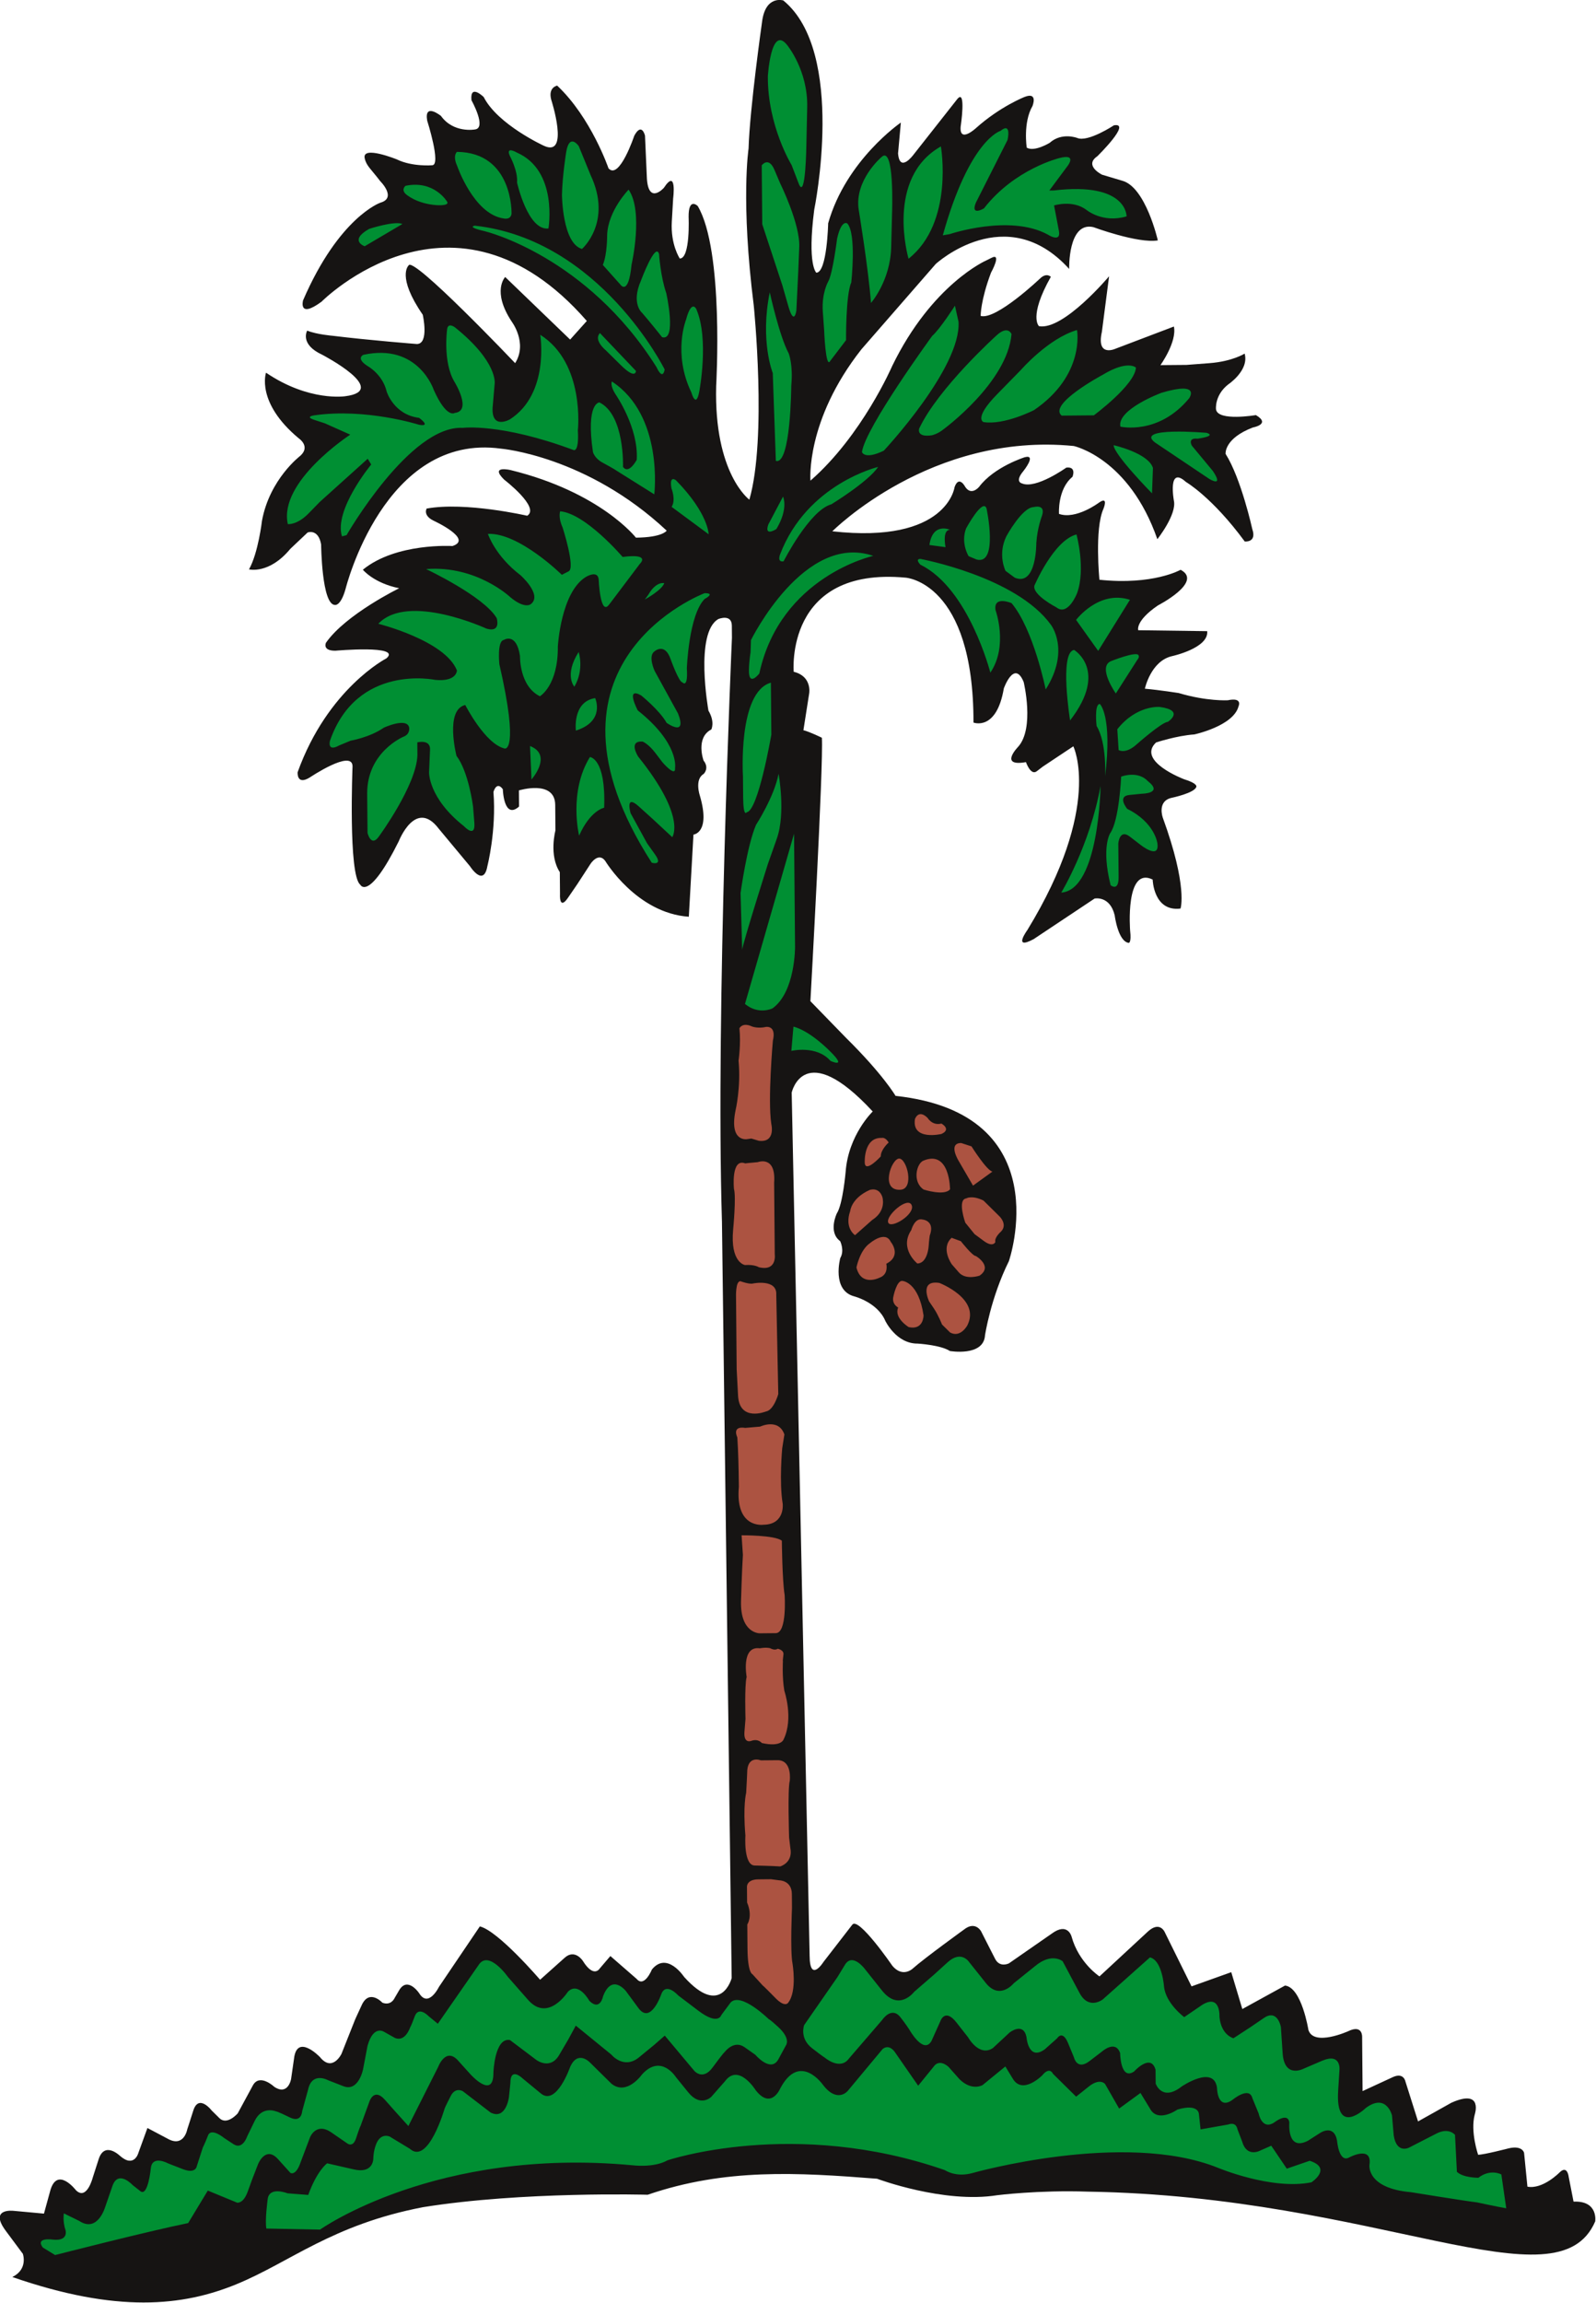 <?xml version="1.0" encoding="UTF-8"?>
<svg width="225.3" height="324.95" version="1.1" xmlns="http://www.w3.org/2000/svg" xmlns:cc="http://creativecommons.org/ns#" xmlns:dc="http://purl.org/dc/elements/1.1/" xmlns:rdf="http://www.w3.org/1999/02/22-rdf-syntax-ns#">
 <clipPath id="a">
  <path transform="translate(44.932 -.304)" d="m0 0h114.4v149.42h-114.4z"/>
 </clipPath>
 <g transform="matrix(2.389 0 0 2.399 -134.77 -9.0679e-5)" clip-path="url(#a)">
  <path transform="translate(44.932 -.304)" d="m105.74 130.97s0.198-1.234-1.279-1.166l-0.284-1.446s-0.074-0.738-0.546-0.267c0 0-0.988 1.005-1.895 0.832l-0.198-1.991s-0.095-0.452-0.908-0.264c0 0-1.446 0.375-1.808 0.378 0 0-0.466-1.355-0.202-2.353 0 0 0.529-1.545-1.365-0.713l-1.982 1.105-0.746-2.348s-0.096-0.543-0.727-0.265l-1.805 0.83-0.026-3.17s0.048-0.772-0.818-0.355c0 0-2.035 0.92-2.356-0.069 0 0-0.396-2.503-1.382-2.614l-2.523 1.381-0.654-2.168-2.347 0.835-1.567-3.156s-0.278-0.722-0.998-0.082l-2.875 2.652s-1.219-0.792-1.649-2.34c0 0-0.223-0.879-1.18-0.171l-2.521 1.743s-0.54 0.276-0.817-0.265l-0.277-0.54-0.553-1.083s-0.308-0.564-0.907-0.173c0 0-2.429 1.743-3.149 2.383 0 0-0.579 0.532-1.179-0.171 0 0-2.018-2.928-2.375-2.424l-1.701 2.189s-0.805 1.275-0.819-0.355l-1.06-50.78s0.719-3.267 4.788 1.112c0 0-1.438 1.372-1.6 3.546 0 0-0.164 1.904-0.521 2.45 0 0-0.534 1.092 0.195 1.628 0 0 0.276 0.542 0.009 0.997 0 0-0.526 1.907 0.836 2.257 0 0 1.36 0.35 1.823 1.433 0 0 0.644 1.353 1.913 1.342 0 0 1.359 0.079 1.905 0.436 0 0 1.997 0.345 2.076-0.924 0 0 0.332-2.198 1.41-4.36 0 0 3.022-8.679-6.697-9.723 0 0-0.734-1.261-2.928-3.415l-2.103-2.155s0.782-13.956 0.678-15.495c0 0-0.728-0.356-1.091-0.443l0.343-2.177s0.172-0.998-0.917-1.26c0 0-0.541-6.197 6.619-5.536 0 0 4.02 0.262 4.004 8.523 0 0 1.362 0.532 1.793-2.009 0 0 0.619-1.726 1.174-0.373 0 0 0.658 2.712-0.328 3.807 0 0-1.167 1.188 0.462 0.902 0 0 0.277 0.812 0.638 0.537l0.359-0.274 1.802-1.193s1.753 3.517-2.713 10.802c0 0-0.896 1.216 0.367 0.54l3.603-2.388s0.904-0.188 1.187 0.986c0 0 0.194 1.538 0.829 1.623 0 0 0.171 0.013 0.083-0.726 0 0-0.306-3.801 1.332-3 0 0 0.046 1.904 1.646 1.706 0 0 0.443-1.272-1.043-5.334 0 0-0.371-0.994 0.533-1.182 0 0 1.357-0.284 1.444-0.647 0 0 0.108-0.191-0.73-0.446 0 0-2.817-1.062-1.649-2.16 0 0 1.212-0.401 2.261-0.473 0 0 2.311-0.494 2.612-1.653 0 0 0.268-0.546-0.637-0.356 0 0-1.228 0.071-2.903-0.427 0 0-1.088-0.172-1.994-0.254 0 0 0.348-1.634 1.613-1.917 0 0 2.169-0.471 2.07-1.467l-4.077-0.055s-0.185-0.542 1.165-1.459c0 0 2.704-1.383 1.34-2.096 0 0-1.623 0.92-4.796 0.586 0 0-0.297-2.986 0.235-4.169 0 0 0.332-0.79-0.274-0.359 0 0-1.351 1.008-2.35 0.654 0 0-0.102-1.448 0.796-2.181 0 0 0.258-0.619-0.366-0.54 0 0-1.801 1.283-2.619 0.928 0 0-0.454-0.086 0.084-0.725 0 0 0.807-1.003 0.084-0.816 0 0-1.808 0.56-2.702 1.745 0 0-0.448 0.547-0.814 0.007 0 0-0.369-0.722-0.634 0.006 0 0-0.424 3.355-7.223 2.6 0 0 5.835-5.849 14.266-5.017 0 0 3.266 0.696 4.939 5.481 0 0 1.164-1.46 0.976-2.273 0 0-0.381-2.08 0.714-1.093 0 0 1.55 0.892 3.474 3.501 0 0 0.726 0.084 0.446-0.729 0 0-0.659-2.982-1.578-4.424 0 0-0.099-0.904 1.616-1.554 0 0 1.086-0.191 0.175-0.727 0 0-2.26 0.383-2.357-0.341 0 0-0.098-0.814 0.712-1.456 0 0 1.26-0.826 0.98-1.82 0 0-0.72 0.46-2.078 0.562l-1.357 0.103-1.54 0.013s0.985-1.367 0.795-2.271l-3.431 1.298s-1.172 0.555-0.824-0.989l0.425-3.264s-2.688 3.193-4.14 2.935c0 0-0.64-0.537 0.698-2.904 0 0-0.249-0.269-0.633 0.096 0 0-2.604 2.468-3.514 2.204 0 0-0.008-0.906 0.611-2.541 0 0 0.683-1.226 0.006-0.864-0.134 0.071-0.284 0.141-0.284 0.141s-3.206 1.387-5.56 6.209c0 0-1.774 4.091-4.83 6.745 0 0-0.303-3.529 3.011-7.725l4.393-5.021s4.152-3.8 7.883 0.292c0 0-0.077-2.797 1.428-2.458 0 0 2.635 0.973 3.811 0.781 0 0-0.716-3.153-2.114-3.514l-1.181-0.351s-1.091-0.534-0.281-1.084c0 0 2.065-2.012 0.98-1.82 0 0-1.529 1.009-2.167 0.743 0 0-0.908-0.354-1.628 0.287 0 0-0.9 0.551-1.355 0.283 0 0-0.229-1.476 0.34-2.449 0 0 0.342-0.842-0.456-0.539 0 0-1.445 0.557-2.883 1.837 0 0-0.987 0.915-0.906-0.083 0 0 0.342-2.267-0.195-1.629l-2.598 3.285s-0.808 1.094-0.906-0.083l0.165-1.814s-3.241 2.204-4.295 5.926c0 0-0.064 2.899-0.699 2.904 0 0-0.548-0.447-0.123-3.712 0 0 1.912-9.255-1.83-12.302 0 0-1.062-0.332-1.257 1.28 0 0-0.725 5.079-0.795 7.434 0 0-0.471 3.084 0.308 9.236 0 0 0.794 7.783-0.261 11.414 0 0-2.096-1.521-1.961-6.685 0 0 0.473-7.975-1.09-10.587 0 0-0.548-0.54-0.538 0.639 0 0 0.112 2.444-0.521 2.45 0 0-0.551-0.81-0.472-2.17l0.079-1.36s0.24-1.823-0.548-0.628c0 0-0.897 1.004-1.002-0.535l-0.113-2.535s-0.189-0.813-0.634 0.005c0 0-0.882 2.635-1.523 1.916 0 0-1.022-2.98-3.032-4.864 0 0-0.543 0.095-0.355 0.819 0 0 1.118 3.432-0.429 2.72 0 0-2.728-1.243-3.558-2.867 0 0-0.822-0.808-0.723 0.188 0 0 0.927 1.649 0.197 1.72 0 0-1.259 0.231-2-0.798 0 0-1.004-0.806-0.813 0.279 0 0 0.839 2.619 0.295 2.623 0 0-1.176 0.101-2.086-0.343 0 0-2.062-0.837-1.903-0.074 0.094 0.452 0.368 0.63 0.917 1.351 0 0 1.005 0.987 0.011 1.268 0 0-2.438 0.837-4.569 5.746 0 0-0.299 1.097 1.088 0.081 0 0 7.811-7.858 15.679 1.13l-0.986 1.095-3.837-3.68s-0.809 0.822 0.385 2.623c0 0 0.954 1.252 0.203 2.444 0 0-6.093-6.383-6.3-5.741 0 0-0.719 0.641 0.84 2.892 0 0 0.391 1.718-0.347 1.723 0 0-2.766-0.215-4.975-0.484 0 0-0.947-0.076-1.506-0.304 0 0-0.468 0.796 0.883 1.417 0 0 4.057 2.102 1.368 2.442 0 0-2.135 0.336-4.684-1.384 0 0-0.618 1.747 1.935 3.862 0 0 0.717 0.47 0.088 1.029 0 0-1.809 1.361-2.262 3.82 0 0-0.221 1.902-0.767 2.857 0 0 1.19 0.306 2.444-1.209l1.021-0.96s0.631-0.243 0.797 0.706c0 0 0.032 3.563 0.823 3.556 0 0 0.336 0.081 0.625-0.956 0 0 2.283-9.189 9.19-8.236 0 0 5.071 0.43 9.781 4.822 0 0-0.233 0.397-1.817 0.412 0 0-2.082-2.673-7.398-3.973 0 0-1.27-0.305-0.391 0.558 0 0 2.152 1.644 1.364 2.126 0 0-3.649-0.838-5.942-0.422 0 0-0.234 0.397 0.402 0.709 0 0 2.385 1.087 1.122 1.495 0 0-3.328-0.208-5.293 1.393 0 0 0.64 0.786 2.147 1.089 0 0-3.153 1.532-4.326 3.206 0 0-0.234 0.476 0.558 0.469 0 0 3.955-0.352 3.013 0.449 0 0-3.468 1.773-5.246 6.697 0 0-0.071 0.792 0.716 0.31 0 0 2.518-1.685 2.528-0.656 0 0-0.26 6.415 0.458 6.963 0 0 0.483 1.025 2.273-2.554 0 0 0.996-2.547 2.369-0.733l1.84 2.201s0.803 1.259 1.029-0.01c0 0 0.536-2.063 0.358-4.358 0 0 0.178-0.67 0.553-0.163 0 0 0.053 1.818 0.959 1.021l-0.008-0.95s2.132-0.652 2.145 0.852l0.013 1.504s-0.395 1.456 0.259 2.452l0.011 1.266s-0.07 1.031 0.477 0.234l0.547-0.796 0.781-1.195s0.469-0.717 0.869-0.167c0 0 1.849 3.071 4.938 3.281l0.274-4.832s1.029-0.089 0.376-2.299c0 0-0.325-0.948 0.227-1.268 0 0 0.356-0.332-0.007-0.791 0 0-0.487-1.342 0.459-1.825 0 0 0.232-0.435-0.169-1.107 0 0-0.832-4.586 0.587-5.389 0 0 0.788-0.324 0.795 0.389l0.006 0.712s-0.972 21.964-0.59 34.37l0.574 44.466s-0.612 2.362-2.808-0.065c0 0-1.01-1.532-1.906-0.437 0 0-0.443 1.092-0.901 0.552l-1.552-1.345-0.627 0.73s-0.347 0.598-1-0.444c0 0-0.475-0.741-1.089-0.171l-1.438 1.28s-2.471-2.876-3.56-3.138l-2.414 3.554s-0.623 1.273-1.174 0.372c0 0-0.68-1.008-1.179-0.171-0.191 0.321-0.268 0.456-0.268 0.456s-0.2 0.473-0.722 0.277c0 0-0.767-0.835-1.219 0.134-0.347 0.741-0.403 0.878-0.403 0.878l-0.797 1.999s-0.534 1.092-1.267 0.192c0 0-1.371-1.436-1.539 0.104l-0.171 1.18s-0.172 0.998-0.992 0.462c0 0-0.868-0.82-1.269-0.08l-0.891 1.638s-0.628 0.73-1.085 0.281l-0.457-0.449s-0.767-1-1.086 0.01c-0.231 0.731-0.353 1.09-0.353 1.09s-0.194 1.112-1.173 0.554l-1.183-0.623-0.53 1.453s-0.241 0.92-1.085 0.191c0 0-0.914-0.898-1.267 0.192l-0.352 1.09s-0.351 1.362-0.99 0.734c0 0-1.145-1.484-1.539 0.104l-0.351 1.272-1.812-0.166s-1.451-0.168-0.443 1.181l1.008 1.35s0.325 0.903-0.622 1.364c6.18 2.133 10.073 1.722 13.252 0.42 3.179-1.303 5.645-3.498 11.011-4.527 5.881-0.941 13.279-0.732 13.279-0.732 4.577-1.562 8.831-1.311 13.554-0.942 0 0 3.943 1.474 7.097 0.97 0 0 2.441-0.31 5.351-0.211 17.178 0.268 27.764 6.898 29.988 1.75z" fill="#161413"/>
  <path transform="translate(146.69 129.42)" d="m0.358 0.644 0.629-0.458s0.633-0.186 0.73 0.537c0 0 0.007 0.725-0.72 0.55 0 0-0.997-0.173-0.639-0.629z" fill="none" stroke="#161413" stroke-width=".054"/>
  <path transform="translate(58.48 1.439)" d="m35.287 125.92c-11.603-1.074-18.443 3.786-18.443 3.786l-3.171-0.062c-0.095-0.453 0.076-1.723 0.076-1.723 0.094-0.783 1.172-0.35 1.172-0.35l1.225 0.096c0.53-1.454 1.117-1.86 1.117-1.86l1.543 0.35c1.193 0.295 1.185-0.622 1.185-0.622s-0.003-0.411 0.161-0.84c0.277-0.722 0.811-0.46 0.811-0.46l1.184 0.714c1.095 0.987 2.062-2.373 2.062-2.373s-0.013-7e-3 0.356-0.728c0.285-0.558 0.722-0.278 0.722-0.278l1.641 1.254c0.91 0.445 1.079-0.915 1.079-0.915l0.084-0.816c-0.008-0.997 0.723-0.279 0.723-0.279l1.094 0.896c0.912 0.717 1.708-1.554 1.708-1.554 0.451-1.046 1.175-0.282 1.175-0.282l1.279 1.256c0.913 0.718 1.806-0.559 1.806-0.559 1.121-1.22 1.994 0.163 1.994 0.163l0.733 0.9c0.732 0.899 1.361 0.26 1.361 0.26l0.807-0.913c0.806-1.094 1.816 0.527 1.816 0.527 0.916 1.166 1.449-0.103 1.449-0.103 1.158-2.184 2.534-0.203 2.534-0.203 0.848 1.09 1.453 0.348 1.453 0.348l2.061-2.463c0.399-0.329 0.725 0.175 0.725 0.175l1.378 1.98 0.894-1.095c0.358-0.546 0.906-8e-3 0.906-8e-3l0.641 0.719c0.731 0.718 1.361 0.35 1.361 0.35l1.349-1.098 0.429 0.7c0.578 1.006 1.749-0.176 1.749-0.176 0.449-0.548 0.634-0.096 0.634-0.096l1.37 1.347 0.81-0.642c0.629-0.458 0.904-0.099 0.904-0.099l0.828 1.442 1.261-0.917 0.551 0.901c0.461 0.902 1.63 0.076 1.63 0.076 1.265-0.373 1.272 0.261 1.272 0.261l0.098 0.904 1.629-0.286c0.493-0.177 0.546 0.267 0.546 0.267l0.278 0.723c0.279 0.993 1.091 0.533 1.091 0.533l0.632-0.277 0.918 1.35 1.355-0.464c1.362 0.441 0.102 1.267 0.102 1.267-2.351 0.474-5.532-0.857-5.532-0.857-5.544-2.216-14.489 0.309-14.489 0.309-0.994 0.281-1.633-0.166-1.633-0.166-8.902-3.092-16.397-0.58-16.397-0.58-0.811 0.46-2.081 0.29-2.081 0.29zm51.649 2.532-0.289-1.99s-0.638-0.356-1.357 0.194c0 0-0.905 8e-3 -1.27-0.351l-0.111-2.173s-0.365-0.45-1.086-0.081l-0.722 0.368-0.901 0.461s-0.739 0.395-0.913-0.716l-0.101-1.177s-0.33-1.329-1.544-0.439c0 0-1.797 1.737-1.64-0.982l0.08-1.268s0.098-0.987-1.001-0.535l-1.082 0.462s-1.172 0.645-1.276-0.894l-0.103-1.539s-0.192-1.085-1.002-0.535l-0.811 0.551-0.99 0.642s-0.727-0.174-0.826-1.26c0 0 0.078-1.359-1.002-0.716l-1.081 0.734s-1.095-0.805-1.194-1.801c0 0-0.104-1.538-0.83-1.713l-2.785 2.47s-0.81 0.641-1.362-0.35l-1.013-1.893s-0.64-0.538-1.628 0.286l-1.259 1.007s-0.807 1.004-1.63 0.014l-1.009-1.259s-0.459-0.721-1.268 0.011l-0.81 0.732-1.168 1.007s-0.894 1.185-1.901-0.074l-1.007-1.259s-0.733-0.989-1.18-0.261-0.446 0.728-0.446 0.728l-1.969 2.826s-0.29 0.769 0.465 1.354c0.716 0.555 0.73 0.537 0.73 0.537s0.913 0.807 1.45 0.077l1.973-2.28s0.54-0.814 1.063-0.163c0.35 0.44 0.544 0.753 0.544 0.753s0.833 1.478 1.301 0.651l0.533-1.182s0.267-0.761 0.941 0.096c0.544 0.691 0.697 0.886 0.697 0.886s0.647 1.156 1.455 0.621l0.988-0.914s0.809-0.642 0.998 0.262c0 0 0.103 1.449 1.094 0.715l0.719-0.64s0.308-0.511 0.637 0.266c0.379 0.899 0.37 0.902 0.37 0.902s0.186 0.724 0.906 0.173l0.721-0.549s0.808-0.732 1.087 0.081c0 0 0.015 1.63 0.826 1.08 0 0 0.985-1.097 1.267-0.102l0.008 0.816s0.37 1.083 1.54 0.166c0 0 1.891-1.284 2.083 0.073 0 0 0.013 1.358 0.913 0.717 0 0 0.989-0.825 1.177-0.102l0.371 0.903s0.189 0.994 0.909 0.535c0 0 0.81-0.641 0.906-7e-3 0 0-0.166 1.721 1.096 1.076l0.721-0.459s0.81-0.55 1 0.444c0 0 0.102 1.358 0.733 0.989 0 0 1.358-0.725 1.183 0.443 0 0-0.2 1.378 2.459 1.609 0 0 3.174 0.515 3.899 0.599 0 0 1.18 0.256 1.725 0.347zm-85.748 2.75s5.512-1.407 7.863-1.88l1.161-1.912 1.727 0.709s0.363 0.087 0.628-0.64c0.266-0.727 0.266-0.727 0.266-0.727l0.354-0.909s0.443-1.091 1.174-0.282c0.732 0.809 0.732 0.809 0.732 0.809s0.273 0.178 0.539-0.457l0.62-1.636s0.354-0.909 1.266-0.283l0.911 0.626s0.349 0.303 0.54-0.277c0.244-0.734 0.266-0.727 0.266-0.727l0.531-1.453s0.265-0.818 0.905-0.099c0.641 0.719 0.641 0.719 0.641 0.719l0.752 0.831 1.761-3.48s0.442-1.182 1.174-0.373c0.732 0.809 0.732 0.809 0.732 0.809s1.372 1.527 1.357-0.103c0 0 0.072-2.084 0.98-1.91l1.55 1.164s0.82 0.627 1.356-0.285l0.536-0.91 0.446-0.819 2.098 1.703s0.733 0.898 1.632 0.167l0.899-0.733 0.629-0.549 1.739 2.067s0.501 0.601 1.085-0.19c0.689-0.933 0.717-0.912 0.717-0.912s0.537-0.73 1.175-0.283l0.638 0.448s0.915 1.078 1.361 0.259l0.445-0.818s0.307-0.381-0.462-1.083c-0.522-0.477-0.547-0.449-0.547-0.449s-1.639-1.609-2.255-0.994l-0.555 0.747s-0.176 0.636-1.361-0.26l-1.186-0.894s-0.719-0.807-0.997-0.082c0 0-0.618 1.817-1.351 0.828l-0.733-0.991s-0.825-1.08-1.357 0.284c0 0-0.173 0.907-0.812 0.278 0 0-0.644-1.171-1.272-0.531 0 0-1.162 1.821-2.351 0.473l-1.19-1.348s-1.138-1.611-1.727-0.709l-2.415 3.463-0.547-0.448s-0.582-0.615-0.815 7e-3c-0.243 0.646-0.266 0.636-0.266 0.636s-0.282 0.893-0.9 0.642l-0.638-0.357s-0.637-0.447-0.989 0.825l-0.26 1.361s-0.26 1.36-1.169 1.006l-0.908-0.354s-0.94-0.517-1.173 0.554l-0.351 1.271s-0.03 0.705-0.722 0.369c-0.801-0.39-0.818-0.355-0.818-0.355s-0.818-0.356-1.263 0.554c-0.445 0.91-0.445 0.91-0.445 0.91s-0.265 0.817-0.811 0.46l-0.547-0.358s-0.768-0.637-0.956-0.154c-0.203 0.52-0.308 0.709-0.308 0.709l-0.353 1.09s-0.056 0.479-0.814 0.188c-0.911-0.35-0.909-0.354-0.909-0.354s-0.904-0.484-0.994 0.281c0 0-0.166 1.722-0.622 1.363l-0.456-0.358s-0.823-0.898-1.177 0.01l-0.442 1.272s-0.439 1.545-1.532 0.83l-0.91-0.446s-0.086 0.454 0.099 0.996c0 0 0.186 0.633-0.72 0.55 0 0-1.088-0.172-0.63 0.458zm52.864-118.87s3.522-1.187 5.774 0.016c0 0 0.819 0.537 0.677-0.209l-0.143-0.747-0.143-0.746s1.085-0.349 1.905 0.255c0 0 0.957 0.808 2.38 0.387 0 0 0.05-2.038-4.292-1.524l-0.273 3e-3 1.073-1.437s0.606-0.752-0.478-0.471c0 0-2.645 0.634-4.457 2.959 0 0-0.811 0.483-0.479-0.334l1.87-3.685s0.262-1.089-0.413-0.54c0 0-1.829 0.492-3.41 6.144zm-2.434 1.447c2.699-2.129 1.912-6.605 1.912-6.605-3.312 1.863-1.912 6.605-1.912 6.605zm-2.218 2.602s1.143-1.301 1.192-3.271l0.051-1.971s0.167-4.145-0.641-3.322c0 0-1.587 1.349-1.33 3.068 0 0 0.573 3.459 0.728 5.496zm-2.415 3.418 0.941-1.231s-0.024-2.649 0.309-3.4c0 0 0.315-2.855-0.234-3.462 0 0-0.342-0.269-0.604 0.889 0 0-0.254 2.04-0.521 2.517 0 0-0.401 0.683-0.324 1.77l0.078 1.086s0.088 2.308 0.355 1.831zm-3.39 0.709 0.182 5.161c0.885 0.264 0.912-4.423 0.912-4.423 0.118-1.246-0.153-1.901-0.153-1.901-0.552-1.014-1.118-3.59-1.118-3.59-0.587 2.858 0.178 4.753 0.178 4.753zm-0.621-8.757 1.187 3.589 0.351 1.22c0.351 1.219 0.478 0.267 0.478 0.267l0.115-2.378 0.056-1.359c0.056-1.359-1.12-3.727-1.12-3.727l-0.347-0.812c-0.347-0.812-0.75-0.265-0.75-0.265zm0.331-8.698c-0.016 2.923 1.405 5.218 1.405 5.218l0.416 1.083c0.417 1.083 0.456-2.314 0.456-2.314l0.048-2.173c0.049-2.174-1.187-3.658-1.187-3.658-0.961-1.214-1.138 1.844-1.138 1.844zm-1.022 33.881s-0.086 0.495-0.096 1.045c-0.019 1.018 0.613 0.198 0.613 0.198 1.241-5.717 6.732-6.92 6.732-6.92-4.088-1.391-7.225 4.954-7.225 4.954zm10.037-5.158c2.866 1.401 4.132 6.349 4.132 6.349 1.073-1.571 0.308-3.671 0.308-3.671-0.143-0.882 0.947-0.416 0.947-0.416 1.304 1.551 2.015 5.078 2.015 5.078 1.475-2.323 0.307-3.808 0.307-3.808-2.063-2.834-7.711-3.872-7.711-3.872-0.339 3e-3 0.003 0.34 0.003 0.34zm-7.503 27.171-0.123 1.427s1.491-0.353 2.314 0.59c0 0 1.023 0.467-0.004-0.543 0 0-1.166-1.212-2.188-1.475zm-2.864-1.334c0.821 0.672 1.632 0.257 1.632 0.257 1.345-0.971 1.327-3.611 1.327-3.611l-0.059-6.657zm0.654-10.535c-0.533 1.227-0.915 4.016-0.915 4.016l0.097 3.328c0.064-0.477 1.518-5.041 1.518-5.041l0.53-1.499c0.53-1.5 0.102-3.805 0.102-3.805-0.26 1.361-1.332 3.001-1.332 3.001zm-0.772-2.846 0.01 1.223c0.011 1.222 0.212 0.881 0.212 0.881 0.678-0.074 1.454-4.564 1.454-4.564l-0.027-3.057c-1.965 0.561-1.649 5.518-1.649 5.518zm19.329-3.296c2.284-2.941 0.236-4.146 0.236-4.146-0.883 0.144-0.236 4.146-0.236 4.146zm1.566 0.326c0.62 1.014 0.501 2.984 0.501 2.984 0.444-3.604-0.309-4.277-0.309-4.277-0.341 0.004-0.192 1.293-0.192 1.293zm-2.088 9.801c2.24-0.155 2.322-6.271 2.322-6.271-0.647 3.538-2.322 6.271-2.322 6.271zm3.54-6.825s-0.113 2.583-0.649 3.334c0 0-0.537 0.82 0.026 3.057 0 0 0.479 0.404 0.472-0.479-0.008-0.883-0.008-0.883-0.008-0.883l-0.01-1.087s0.061-0.883 0.676-0.413l0.615 0.47s1.164 0.941 1.018-0.077c0 0-0.147-1.221-1.783-2.022 0 0-0.619-0.742 0.128-0.817l0.747-0.074s1.29-0.011 0.333-0.75c0 0-0.481-0.607-1.565-0.258zm-0.228-2.783 0.078 1.223s0.409 0.268 1.083-0.349c0 0 1.484-1.304 1.823-1.307 0 0 1.044-0.675-0.483-0.879 0 0-1.359-0.124-2.501 1.312zm-0.087-2.105 1.272-1.981s0.143-0.143 0.066-0.272c-0.144-0.241-1.627 0.354-1.627 0.354-0.812 0.347 0.288 1.899 0.288 1.899zm-1.042-2.504 1.876-3.005c-1.839-0.596-3.182 1.183-3.182 1.183zm-2.468-2.559c0.684 0.538 1.216-0.826 1.216-0.826 0.531-1.431-0.031-3.464-0.031-3.464-1.355 0.352-2.486 3.011-2.486 3.011-0.132 0.545 1.302 1.279 1.302 1.279zm-7.505-3.67 0.952 0.128s-0.212-1.018 0.263-1.022c0 0-1.022-0.466-1.215 0.894zm2.165-0.971c-0.327 0.868 0.151 1.629 0.151 1.629l0.477 0.199c1.294 0.329 0.585-2.994 0.585-2.994-0.21-0.677-1.213 1.165-1.213 1.165zm3.998-1.258c-0.681 0.006-1.615 1.713-1.615 1.713-0.534 1.091-0.051 2.038-0.051 2.038l0.548 0.402c1.295 0.532 1.272-2.049 1.272-2.049 0.06-0.884 0.325-1.565 0.325-1.565 0.265-0.75-0.479-0.539-0.479-0.539zm-14.78 3.188s1.536-3.002 2.823-3.353c0 0 2.162-1.311 2.766-2.198 0 0-4.203 0.988-5.796 5.146 0 0-0.199 0.478 0.207 0.406zm-0.902-2.166c-0.265 0.75 0.477 0.268 0.477 0.268 0.736-1.23 0.391-1.906 0.391-1.906zm22.672-1.83 0.055-1.495c-0.279-0.881-2.322-1.338-2.322-1.338 0.005 0.543 2.268 2.833 2.268 2.833zm-5.339-4.572 1.901-0.017s2.43-1.788 2.488-2.808c0 0-0.479-0.471-1.966 0.425 0 0-3.246 1.727-2.424 2.399zm3.47 0.648s2.247 0.524 4.061-1.666c0 0 0.739-1.026-1.632-0.325 0 0-2.642 0.974-2.429 1.991zm2.047 0.933 3.211 2.146s0.888 0.535 0.2-0.478l-1.236-1.483s-0.276-0.473 0.336-0.41c0 0 1.154-0.146 0.54-0.344 0 0-4.282-0.37-3.051 0.57zm-16.027 0.481s4.576-4.863 4.416-7.58l-0.212-0.948s-0.872 1.366-1.344 1.778c0 0-3.959 5.401-4.15 6.83 0 0 0.141 0.474 1.29-0.08zm3.521-1.253s3.78-2.751 4.026-5.606c0 0-0.208-0.542-0.882 0.076 0 0-3.438 3.087-4.572 5.475 0 0-0.199 0.546 0.752 0.401 0 0 0.339-0.071 0.676-0.346zm4.589-3.505-1.414 1.439c-1.415 1.439-0.801 1.637-0.801 1.637 1.225 0.193 2.983-0.705 2.983-0.705 3.038-2.064 2.539-4.709 2.539-4.709-1.694 0.49-3.308 2.339-3.308 2.339zm-18.7 13.14s-10.765 4.035-3.121 15.855c0 0 0.681 0.198 0.2-0.477-0.481-0.674-0.481-0.674-0.481-0.674l-0.967-1.758s-0.35-1.152 0.472-0.412l0.822 0.739 1.164 1.077s0.873-1.163-2.012-4.737c0 0-0.62-0.946 0.264-0.885 0 0 0.341 0.133 0.753 0.673 0.412 0.539 0.412 0.539 0.412 0.539s0.799 0.934 0.75 0.333c0 0 0.259-1.429-2.204-3.377 0 0-0.76-1.42 0.196-0.885 0 0 1.094 0.874 1.509 1.617 0 0 1.231 0.872 0.675-0.549l-1.381-2.502s-0.415-0.88-0.01-1.155c0 0 0.606-0.549 0.955 0.467 0 0 0.488 1.355 0.692 1.353 0 0 0.343 0.404 0.264-0.818 0 0 0.108-3.126 1.051-4.085 0 0 0.677-0.346-0.003-0.339zm-1.947-5.077 2.188 1.611s-0.011-1.223-1.931-3.175c0 0-0.41-0.337-0.267 0.477 0 0 0.277 0.676 0.009 1.087zm-1.025-0.738s0.571-4.625-2.504-6.636c0 0-0.134 0.205 0.21 0.746 0 0 1.376 1.958 1.257 3.861 0 0-0.468 0.888-0.811 0.415 0 0 0.108-3.058-1.393-3.792 0 0-0.814 0.007-0.382 2.924 0 0 0.095 0.36 0.549 0.607 0.829 0.451 0.819 0.468 0.819 0.468zm-18.184 2.402s3.747-6.487 6.873-6.311c0 0 2.239-0.292 6.533 1.301 0 0 0.341 0.2 0.262-1.158 0 0 0.441-3.943-2.223-5.619 0 0 0.574 3.459-1.791 4.975 0 0-1.081 0.621-1.025-0.67l0.123-1.427s0.208-1.27-2.338-3.308c0 0-0.435-0.344-0.475 0.14 0 0-0.255 1.905 0.435 3.053 0 0 1.073 1.721 0.016 1.835 0 0-0.473 0.343-1.234-1.348 0 0-0.908-2.778-4.163-2.07 0 0-0.483 0.206 0.278 0.677 0 0 0.866 0.482 1.1 1.485 0 0 0.418 1.36 1.915 1.545 0 0 0.752 0.537 0.004 0.408 0 0-3.134-0.992-6.186-0.557 0 0-0.611 0.074 0.002 0.272l0.613 0.199 1.5 0.666s-4.255 2.755-3.689 5.263c0 0 0.544 0.063 1.217-0.621l0.673-0.686 2.83-2.538 0.207 0.338s-2.218 2.668-1.728 4.227zm18.773 2.823s-0.476-0.132-0.945 0.687l-0.201 0.274s1.014-0.552 1.146-0.961zm-5.312 6.092c0.603-1.024 0.253-2.041 0.253-2.041-0.871 1.367-0.253 2.041-0.253 2.041zm0.281 8.761c0.666-1.501 1.48-1.643 1.48-1.643 0.11-2.922-0.841-2.982-0.841-2.982-1.273 2.049-0.639 4.625-0.639 4.625zm-2.9-5.273 0.086 1.969s1.278-1.438-0.086-1.969zm2.709-0.907c1.762-0.559 1.139-1.912 1.139-1.912-1.357 0.216-1.139 1.912-1.139 1.912zm1.973-7.422 1.812-2.393s0.674-0.618-1.022-0.399c0 0-2.196-2.562-3.692-2.685 0 0-0.133 0.341 0.144 0.949 0 0 0.768 2.371 0.362 2.579l-0.406 0.207s-2.535-2.491-4.369-2.407c0 0 0.419 1.287 1.924 2.429 0 0 1.301 1.143 0.626 1.692 0 0-0.337 0.343-1.226-0.397 0 0-1.986-1.884-4.974-1.654 0 0 3.411 1.6 4.169 2.884 0 0 0.28 0.88-0.606 0.617 0 0-4.638-2.133-6.388-0.284 0 0 3.949 0.984 4.644 2.745 0 0 0.006 0.679-1.286 0.555 0 0-4.628-0.979-6.217 3.587 0 0-0.181 0.671 0.545 0.269l0.677-0.28s1.134-0.19 1.963-0.765c0 0 1.353-0.623 1.494-0.013 0 0 0.084 0.389-0.334 0.546 0 0-2.158 0.892-2.145 3.347l0.021 2.31s0.211 0.881 0.681 0.197c0 0 2.215-3.008 2.267-4.774l-0.007-0.748s0.813-0.211 0.751 0.469l-0.056 1.29s-0.054 1.511 2.066 3.175c0 0 0.686 0.741 0.609-0.209-0.076-0.951-0.076-0.951-0.076-0.951s-0.259-2.044-0.978-2.979c0 0-0.703-2.711 0.517-2.994 0 0 1.175 2.299 2.332 2.561 0 0 0.886 0.263-0.316-4.957 0 0-0.147-1.357 0.259-1.428 0 0 0.743-0.482 0.96 0.942 0 0-0.052 1.767 1.176 2.368 0 0 1.081-0.621 1.06-2.93 0 0 0.176-3.195 1.662-4.091 0 0 0.676-0.414 0.749 0.129 0 0 0.088 2.242 0.625 1.489zm3.274-13.818s-3.804-7.643-11.215-8.46c0 0-0.543 0.073 0.614 0.334 0 0 5.99 1.442 10.124 7.995 0 0 0.347 0.812 0.477 0.132zm-3.475-1.125 0.891 0.875c0.891 0.875 0.886 0.333 0.886 0.333l-2.126-2.224c-0.404 0.411 0.349 1.016 0.349 1.016zm-13.989-7.145c-1.217 0.69-0.263 1.021-0.263 1.021l2.231-1.31c-0.478-0.2-1.968 0.289-1.968 0.289zm19.513 9.541s0.585-3.062-0.179-4.822c0 0-0.277-0.608-0.606 0.617 0 0-0.797 1.977 0.31 4.276 0 0 0.281 1.017 0.475-0.072zm-3.454-6.49c-0.6 1.363 0.084 1.901 0.084 1.901 0.413 0.472 1.168 1.416 1.168 1.416 0.885 0.264 0.249-2.583 0.249-2.583-0.349-1.016-0.428-2.306-0.428-2.306-0.21-0.745-1.073 1.572-1.073 1.572zm-2.25-0.932 1.029 1.146s0.482 0.743 0.669-1.161c0 0 0.72-3.131-0.175-4.413 0 0-1.212 1.233-1.267 2.66 0 0 0.01 1.155-0.256 1.768zm-1.231-0.94s1.82-1.579 0.505-4.353l-0.694-1.691s-0.551-0.811-0.744 0.346c0 0-0.227 1.383-0.25 2.515 0 0 0.019 2.856 1.184 3.183zm-1.981-1.206s0.582-3.401-1.873-4.466c0 0-0.683-0.402-0.405 0.207 0 0 0.483 0.879 0.421 1.559 0 0 0.636 2.848 1.857 2.701zm-2.181-0.864s0.104-3.602-3.225-3.64c0 0-0.27 0.206 0.007 0.815 0 0 0.977 2.845 2.745 3.101 0 0 0.418 0.111 0.473-0.276zm-3.811-0.714s-0.759-1.283-2.454-0.929c0 0-0.27 0.206 0.004 0.476 0 0 0.611 0.577 1.84 0.662 0 0 0.785 0.056 0.609-0.209z" fill="#008f33"/>
  <path transform="translate(99.485 60.112)" d="m2.489 50.424-0.748 0.007c-0.747 0.006-0.675 0.481-0.675 0.481l0.007 0.882c0.347 0.812 0.012 1.29 0.012 1.29l0.012 1.427c0.013 1.427 0.285 1.492 0.285 1.492l0.618 0.674s0.012-0.013 0.754 0.741c0.575 0.584 0.75 0.265 0.75 0.265 0.537-0.684 0.251-2.312 0.251-2.312-0.142-0.746-0.029-3.26-0.029-3.26l-0.007-0.815c-0.007-0.816-0.754-0.809-0.754-0.809zm0.537-0.752s0.779-0.211 0.602-1.092l-0.073-0.611s-0.093-2.852 0.039-3.329c0 0 0.16-1.19-0.69-1.217l-1.019 0.009s-0.818-0.333-0.808 0.754c0 0-0.028 0.679-0.059 1.156 0 0-0.197 0.749-0.045 2.513 0 0-0.121 1.768 0.559 1.762 0 0 1.086 0.024 1.495 0.055zm-1.98-11.145c-0.13 0.495-0.067 2.467-0.067 2.467l-0.061 0.748c-0.061 0.749 0.413 0.54 0.413 0.54 0.406-0.14 0.612 0.13 0.612 0.13 1.158 0.261 1.289-0.216 1.289-0.216 0.601-1.228 0.043-2.853 0.043-2.853-0.143-0.814-0.084-1.766-0.084-1.766s-0.032 0.166 0.03-0.374c0.031-0.272-0.342-0.337-0.342-0.337-0.174 0.129-0.441-0.031-0.441-0.031-0.273-0.065-0.612 0.006-0.612 0.006-1.123-0.16-0.779 1.684-0.779 1.684zm-0.298-8.332 0.078 1.154c-0.06 0.917-0.112 2.718-0.112 2.718-0.051 1.902 1.103 1.892 1.103 1.892l0.951-0.009c0.679-0.006 0.523-2.246 0.523-2.246-0.143-0.882-0.164-3.191-0.164-3.191-0.41-0.336-2.38-0.319-2.38-0.319zm0.216-6.319c-0.816-0.129-0.471 0.547-0.471 0.547s0.013 0.12 0.04 0.68c0.042 0.849 0.054 2.241 0.054 2.241-0.224 2.476 1.446 2.229 1.446 2.229 1.291-0.011 1.144-1.233 1.144-1.233-0.215-1.288-0.029-3.26-0.029-3.26 0.064-0.408 0.129-0.816 0.129-0.816-0.344-0.981-1.431-0.463-1.431-0.463zm0.468-8.496c-0.203 0.07-0.748-0.129-0.748-0.129-0.306-0.032-0.264 0.953-0.264 0.953l0.037 4.211 0.082 1.562c0.082 1.562 1.639 0.937 1.639 0.937 0.475-0.072 0.738-1.025 0.738-1.025l-0.119-5.841c0.06-0.952-1.365-0.667-1.365-0.667zm0.277-7.135c-0.475 0.038-0.747 0.074-0.747 0.074-0.853-0.332-0.665 1.5-0.665 1.5 0.139 0.475-0.047 2.378-0.047 2.378-0.187 1.972 0.698 2.1 0.698 2.1 0.577-0.039 0.816 0.128 0.816 0.128 1.089 0.262 0.944-0.755 0.944-0.755l-0.037-4.212c0.121-1.63-0.962-1.214-0.962-1.214zm0.473-7.952c-0.475 0.106-0.816-0.027-0.816-0.027-0.58-0.267-0.746 0.108-0.746 0.108 0.097 0.917-0.051 1.902-0.051 1.902 0.149 1.562-0.178 2.923-0.178 2.923-0.391 1.906 0.694 1.692 0.694 1.692l0.238-0.035 0.442 0.132c1.02 0.126 0.738-0.992 0.738-0.992-0.216-1.424 0.093-4.891 0.093-4.891 0.222-0.931-0.415-0.812-0.415-0.812zm12.152 7.025-0.612-0.198c-0.815 0.007-0.127 1.087-0.127 1.087l0.828 1.419 1.147-0.825c-0.341-0.065-1.236-1.483-1.236-1.483zm-1.175 5.377c-0.675 0.617 0.013 1.562 0.013 1.562l0.413 0.472c0.411 0.472 1.224 0.193 1.224 0.193 0.811-0.551-0.214-1.153-0.214-1.153-0.203 2e-3 -0.891-0.875-0.891-0.875zm0.862-2.317c-0.542 0.072-0.055 1.427-0.055 1.427l0.549 0.674 0.547 0.403c0.547 0.402 0.681 0.062 0.681 0.062-0.071-0.272 0.333-0.615 0.333-0.615 0.405-0.411-0.076-0.882-0.076-0.882l-0.958-0.943c-0.683-0.333-1.02-0.127-1.02-0.127zm-2.518-0.522s1.227 0.397 1.562-0.013c0 0-0.003-2.344-1.578-1.684-0.397 0.166-0.668 1.228 0.016 1.697zm0.33 6.586 0.275 0.405c0.274 0.406 0.483 0.947 0.483 0.947l0.479 0.471c0.614 0.334 1.016-0.416 1.016-0.416 0.801-1.569-1.652-2.499-1.652-2.499-1.226-0.193-0.602 1.091-0.602 1.091zm-2.108-0.321c-0.133 0.478 0.276 0.677 0.276 0.677-0.266 0.614 0.622 1.15 0.622 1.15 0.885 0.195 0.877-0.688 0.877-0.688-0.289-1.968-1.24-2.027-1.24-2.027-0.34-0.065-0.535 0.887-0.535 0.887zm-2.558-5.004c-0.358 1.013 0.285 1.424 0.285 1.424l1.011-0.892c0.877-0.551 0.6-1.364 0.6-1.364-0.21-0.609-0.752-0.401-0.752-0.401-1.082 0.485-1.144 1.233-1.144 1.233zm3.609 1.123c-0.737 1.093 0.356 1.966 0.356 1.966 0.611-0.005 0.671-1.024 0.671-1.024 0.018-0.31 0.062-0.613 0.062-0.613 0.331-0.885-0.416-0.947-0.416-0.947-0.477-0.131-0.674 0.618-0.674 0.618zm-3.24 2.202c0.282 1.152 1.364 0.599 1.364 0.599 0.559-0.195 0.399-0.819 0.399-0.819 0.946-0.484 0.26-1.293 0.26-1.293-0.325-0.686-1.222 0.079-1.222 0.079-0.606 0.413-0.802 1.434-0.802 1.434zm5.025-7.856c0.608-0.277-0.006-0.611-0.006-0.611-0.543 0.141-0.817-0.333-0.817-0.333-0.55-0.538-0.747 0.075-0.747 0.075-0.193 1.292 1.57 0.869 1.57 0.869zm-4.536 1.671c0.006 0.679 0.947-0.348 0.947-0.348-0.004-0.408 0.468-0.819 0.468-0.819-0.207-0.338-0.409-0.269-0.409-0.269-1.079-0.046-1.006 1.436-1.006 1.436zm2.118 1.611c0.825-0.058 0.376-1.833-0.084-1.833-0.461 0-1.145 1.919 0.084 1.833zm-0.734 1.922c0.14 0.417 1.607-0.474 1.39-1.012-0.218-0.538-1.528 0.594-1.39 1.012z" fill="#ac5341"/>
 </g>
</svg>
